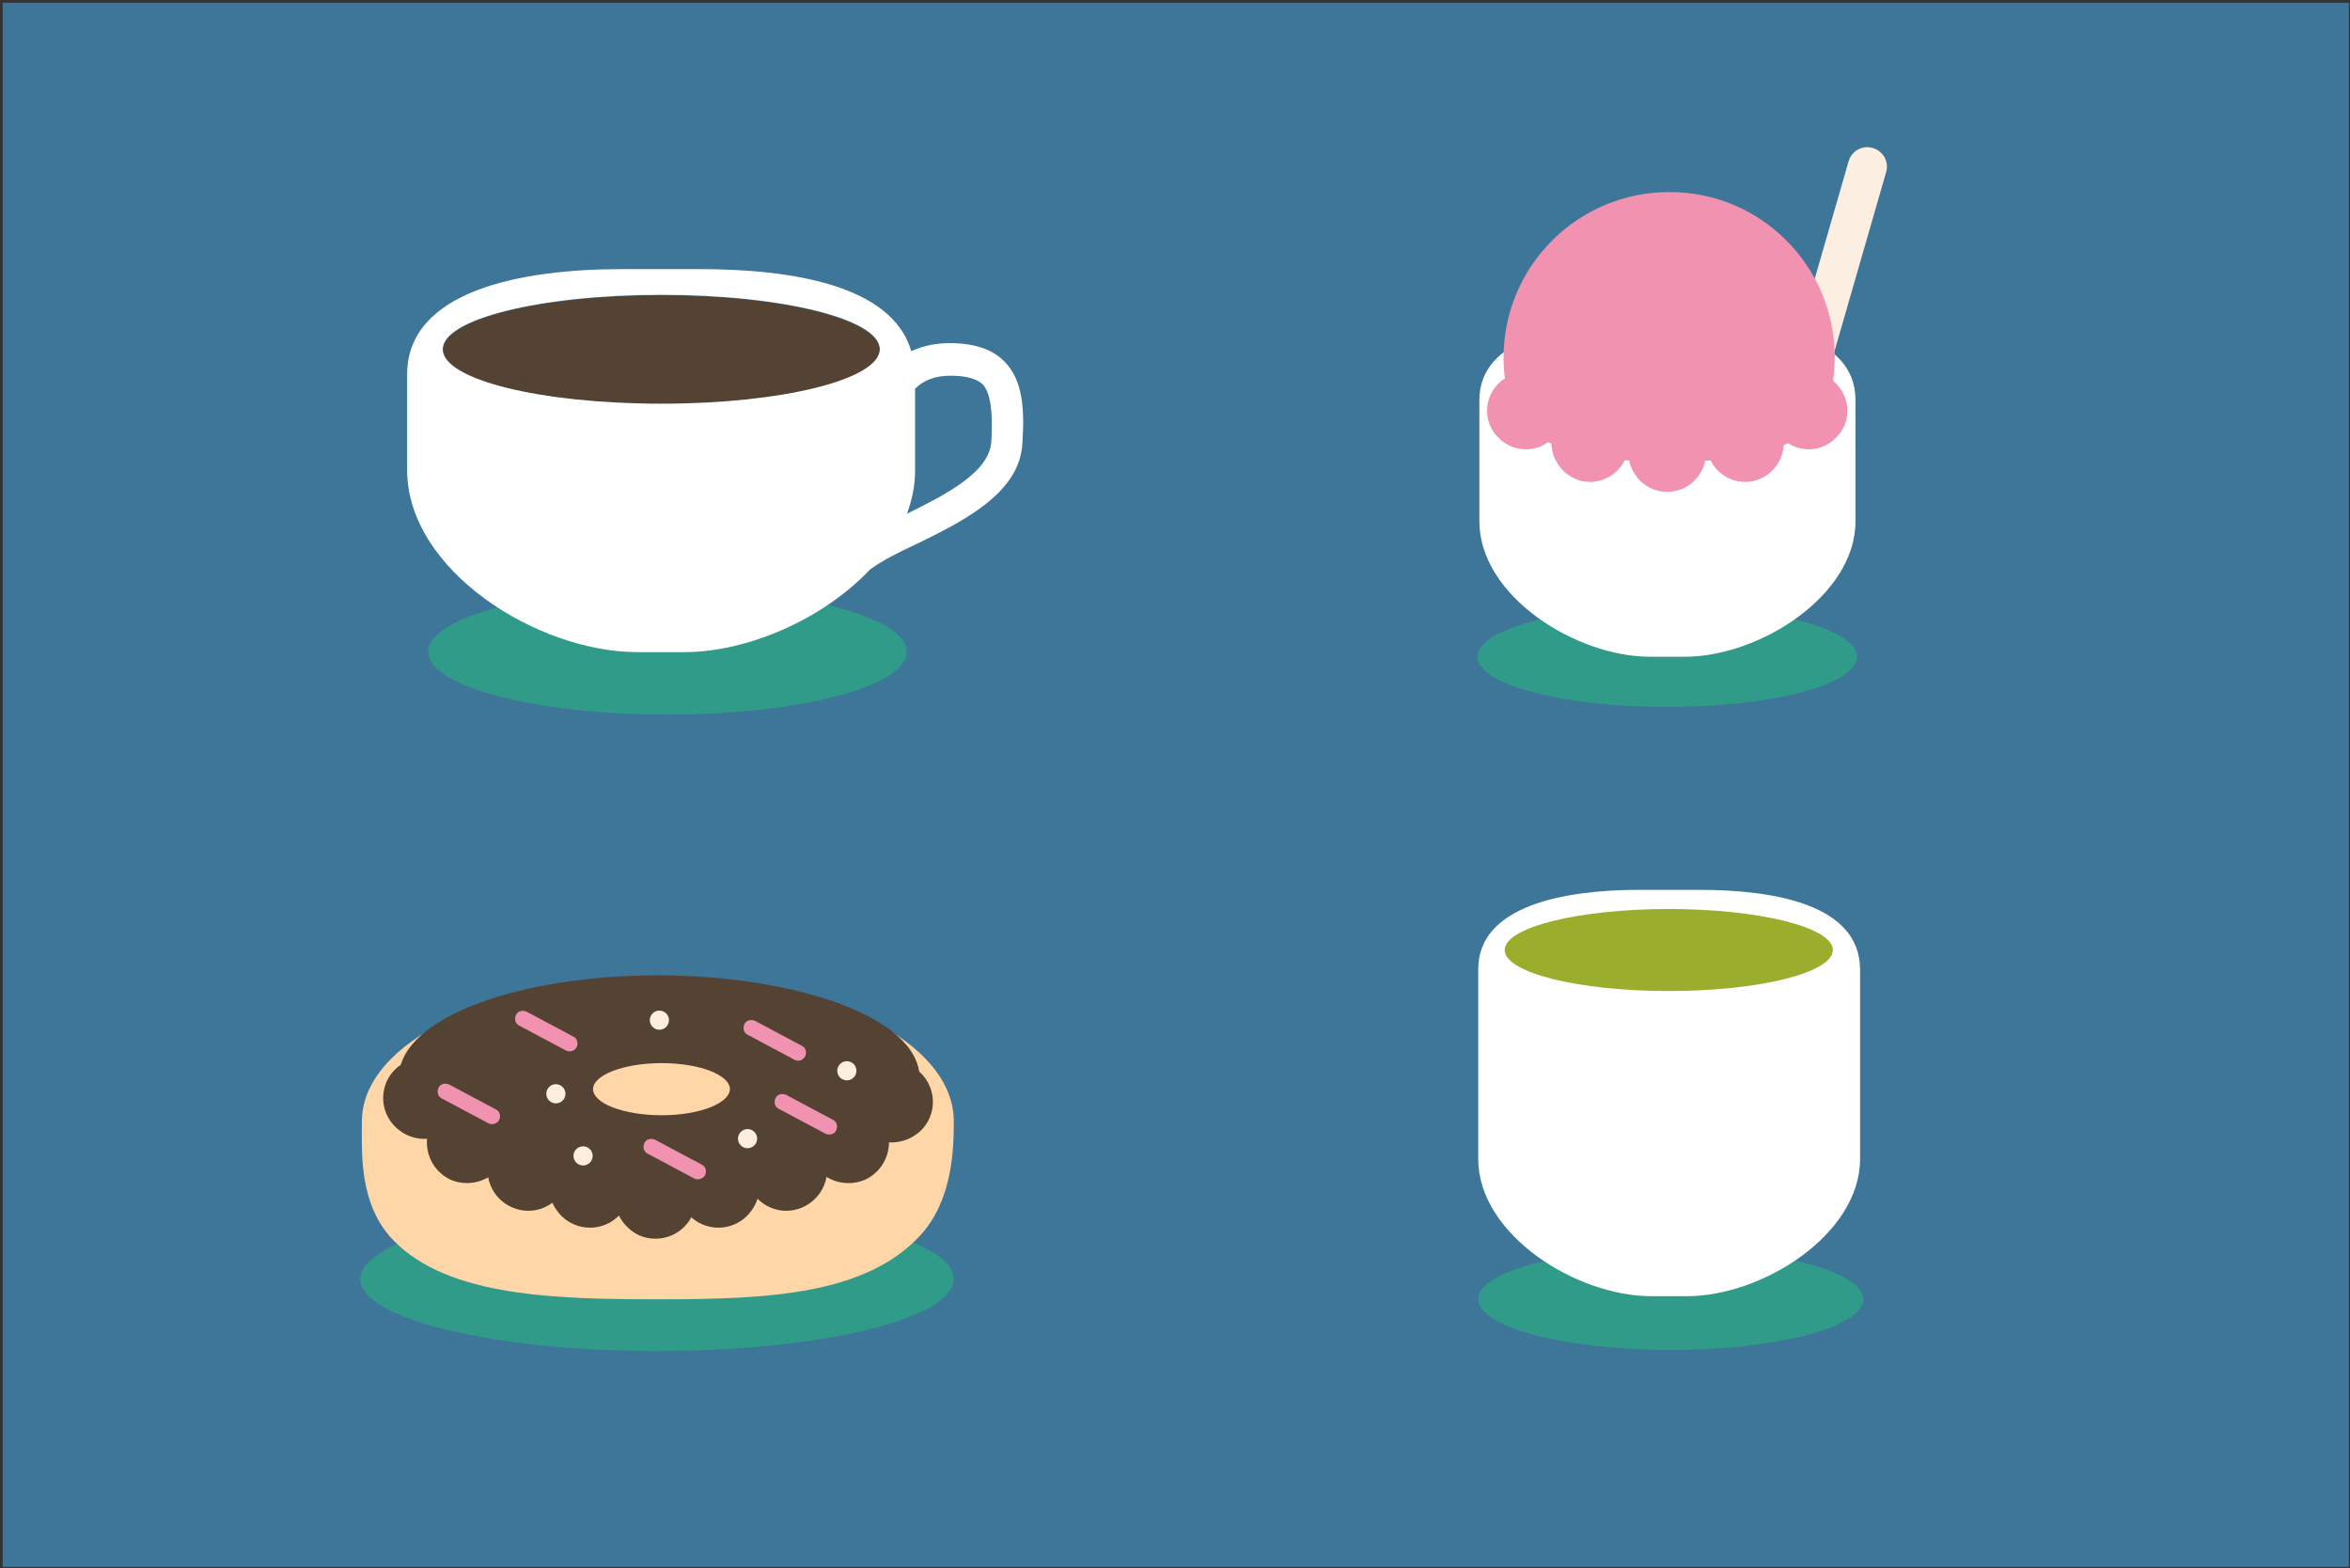 <?xml version="1.0" encoding="UTF-8"?>
<svg width="613px" height="409px" viewBox="0 0 613 409" version="1.1" xmlns="http://www.w3.org/2000/svg" xmlns:xlink="http://www.w3.org/1999/xlink">
    <rect x="0" y="0" width="613" height="409" fill="#333333" stroke="none"/>
    <!-- Generator: Sketch 3.8.3 (29802) - http://www.bohemiancoding.com/sketch -->
    <title>treats</title>
    <desc>Created with Sketch.</desc>
    <defs></defs>
    <g id="Page-1" stroke="none" stroke-width="1" fill="none" fill-rule="evenodd">
        <g id="treats">
            <g id="Layer_1">
                <rect id="Rectangle-path" fill="#3D7699" x="0.7" y="0.7" width="612" height="408"></rect>
                <g id="Group" transform="translate(106, 70)">
                    <ellipse id="XMLID_209_" fill="#544332" cx="66.5" cy="21.2" rx="57" ry="14.2"></ellipse>
                    <g>
                        <ellipse id="Oval" fill="#319B89" cx="68.1" cy="100" rx="62.4" ry="16.4"></ellipse>
                        <path d="M156.2,24.5 C153,21.1 148.2,19.5 141.7,19.5 C138.7,19.5 135.2,20 131.7,21.6 C126.7,4.3 100.3,0.2 76.6,0.2 L56.1,0.2 C30,0.2 0.2,5.8 0.2,27.7 L0.2,52.6 C0.2,78.7 34.1,100.1 60.3,100.1 L72.5,100.1 C89,100.1 108.7,91.5 120.9,78.6 C121.2,78.4 121.4,78.2 121.6,78.1 C124.4,76.1 128.5,74 133.1,71.9 C145.1,66 160.1,58.7 160.7,45.5 C161.3,36.4 160.7,29.2 156.2,24.5 L156.2,24.5 Z M66.5,35.3 C35,35.3 9.5,29 9.5,21.1 C9.5,13.2 35,6.9 66.5,6.9 C98,6.9 123.5,13.2 123.5,21.1 C123.4,29 97.9,35.3 66.5,35.3 L66.5,35.3 Z M152.6,45.1 C152.2,53.2 140.5,59.1 130.6,64 C131.9,60.4 132.7,56.7 132.7,52.8 L132.7,31.4 C134.9,29.2 137.9,28 141.9,28 C146.1,28 148.8,28.8 150.4,30.3 C152.8,33 152.9,39.3 152.6,45.1 L152.6,45.1 Z" id="XMLID_210_" fill="#FFFFFF"></path>
                    </g>
                </g>
                <g id="Group" transform="translate(385, 232)">
                    <ellipse id="Oval" fill="#319B89" cx="50.8" cy="106.9" rx="50.2" ry="13.2"></ellipse>
                    <g>
                        <path d="M58.1,0.1 L42.6,0.1 C22.9,0.1 0.6,4.3 0.6,20.8 L0.6,70.3 C0.6,90 26.1,106.1 45.8,106.1 L55,106.1 C74.7,106.1 100.2,90 100.2,70.3 L100.2,20.8 C100.1,3.9 77.8,0.1 58.1,0.1 L58.1,0.1 Z" id="XMLID_49_" fill="#FFFFFF"></path>
                        <ellipse id="XMLID_47_" fill="#9BAD2D" cx="50.3" cy="15.8" rx="42.8" ry="10.7"></ellipse>
                    </g>
                </g>
                <g id="Group" transform="translate(385, 38)">
                    <ellipse id="Oval" fill="#319B89" cx="49.9" cy="133.3" rx="49.5" ry="13.1"></ellipse>
                    <path d="M83.6,69.7 L83.6,69.7 C80.8,68.9 79.3,66 80.1,63.4 L97.2,4.1 C98,1.3 100.9,-0.2 103.5,0.6 L103.5,0.6 C106.3,1.4 107.8,4.3 107,6.9 L89.9,66.2 C89.1,69 86.2,70.5 83.6,69.7 L83.6,69.7 Z" id="Shape" fill="#FCEEE0"></path>
                    <path d="M57.6,45.9 L42.3,45.9 C22.9,45.9 0.9,50.1 0.9,66.3 L0.9,98 C0.9,117.4 26,133.3 45.4,133.3 L54.5,133.3 C73.9,133.3 99,117.4 99,98 L99,66.3 C99,49.7 77,45.9 57.6,45.9 L57.6,45.9 Z" id="XMLID_1_" fill="#FFFFFF"></path>
                    <path d="M93.6,55.3 C93.6,79.2 74.2,82.4 50.4,82.4 C26.5,82.4 7.2,79.2 7.2,55.3 C7.2,31.4 26.6,12.1 50.4,12.1 C74.2,12 93.6,31.3 93.6,55.3 L93.6,55.3 Z" id="Shape" fill="#F092B0"></path>
                    <path d="M20.1,76.2 C24.1,72.2 21.3,68.6 17.4,64.7 C13.4,60.7 9.8,58.1 5.9,62 C1.9,66 1.9,72.3 5.9,76.2 C9.8,80.2 16.3,80.2 20.1,76.2 L20.1,76.2 Z" id="Shape" fill="#F092B0"></path>
                    <path d="M79.7,76.2 C75.7,72.2 78.5,68.6 82.4,64.7 C86.4,60.7 90,58.1 93.9,62 C97.9,66 97.9,72.3 93.9,76.2 C90,80.2 83.7,80.2 79.7,76.2 L79.7,76.2 Z" id="Shape" fill="#F092B0"></path>
                    <path d="M39.8,80.2 C39.8,74.7 44.3,73.9 49.9,73.9 C55.5,73.9 60,74.6 60,80.2 C60,85.7 55.5,90.3 49.9,90.3 C44.3,90.3 39.8,85.7 39.8,80.2 L39.8,80.2 Z" id="Shape" fill="#F092B0"></path>
                    <path d="M19.9,75.5 C21,70.1 25.6,70.3 31,71.4 C36.4,72.5 40.7,74.2 39.6,79.7 C38.5,85.1 33.2,88.6 27.7,87.5 C22.3,86.2 18.8,80.9 19.9,75.5 L19.9,75.5 Z" id="Shape" fill="#F092B0"></path>
                    <path d="M80.1,75.5 C79,70.1 74.4,70.3 69,71.4 C63.6,72.5 59.3,74.2 60.4,79.7 C61.5,85.1 66.8,88.6 72.3,87.5 C77.8,86.2 81.2,80.9 80.1,75.5 L80.1,75.5 Z" id="Shape" fill="#F092B0"></path>
                </g>
                <g id="Group" transform="translate(94, 254)">
                    <ellipse id="Oval" fill="#319B89" cx="77.4" cy="79.6" rx="77.4" ry="18.8"></ellipse>
                    <path d="M154.8,38.5 C154.8,46.1 154.4,59.2 146,68.3 C131.7,83.7 106.3,84.9 78.5,84.9 C51.5,84.9 23,84.4 8.6,69.5 C-0.5,60.1 0.4,46.4 0.4,38.5 C0.4,17.8 34.4,1.1 78.4,1.1 C122.4,1.1 154.8,17.9 154.8,38.5 L154.8,38.5 Z" id="Shape" fill="#FFD6A8"></path>
                    <path d="M77.5,0.4 C42.6,0.4 10,11 10,27.3 C10,43.6 42.7,59.6 77.5,59.6 C112.4,59.6 145.9,43.7 145.9,27.3 C145.9,10.9 112.3,0.4 77.5,0.4 L77.5,0.4 Z M78.6,36.9 C68.7,36.9 60.7,33.8 60.7,30.1 C60.7,26.4 68.7,23.3 78.6,23.3 C88.5,23.3 96.4,26.4 96.4,30.1 C96.3,33.8 88.4,36.9 78.6,36.9 L78.6,36.9 Z" id="Shape" fill="#544332"></path>
                    <path d="M24.2,40 C28.4,35.8 25.5,31.9 21.3,27.8 C17.1,23.7 13.2,20.9 9.1,24.9 C4.9,29 4.9,35.8 9.1,39.9 C13.3,44.1 20,44.1 24.2,40 L24.2,40 Z" id="Shape" fill="#544332"></path>
                    <path d="M131.1,41 C126.9,36.8 129.8,32.9 134,28.8 C138.2,24.7 142.1,21.9 146.2,25.9 C150.4,30.1 150.4,36.8 146.2,40.9 C141.9,45 135.2,45 131.1,41 L131.1,41 Z" id="Shape" fill="#544332"></path>
                    <path d="M66.4,58.5 C66.4,52.6 71.2,51.9 77,51.9 C82.9,51.9 87.6,52.7 87.6,58.5 C87.6,64.4 82.8,69.1 77,69.1 C74.2,69.1 71.8,68.1 69.9,66.3 C67.8,64.4 66.4,61.7 66.4,58.5 L66.4,58.5 Z" id="Shape" fill="#544332"></path>
                    <path d="M49.5,53.3 C50.7,47.6 55.5,47.8 61.3,49 C67,50.2 71.5,52 70.3,57.8 C69.1,63.5 63.5,67.2 57.7,66 C55,65.4 52.8,63.9 51.3,61.8 C49.5,59.4 48.8,56.4 49.5,53.3 L49.5,53.3 Z" id="Shape" fill="#544332"></path>
                    <path d="M103.8,53.3 C102.6,47.6 97.8,47.8 92,49 C86.3,50.2 81.8,52 83,57.8 C84.2,63.5 89.8,67.2 95.6,66 C98.3,65.4 100.5,63.9 102,61.8 C103.8,59.4 104.5,56.4 103.8,53.3 L103.8,53.3 Z" id="Shape" fill="#544332"></path>
                    <path d="M33.4,49 C34.6,43.3 39.4,43.5 45.1,44.6 C50.8,45.8 55.3,47.6 54.2,53.3 C53,59 47.4,62.8 41.7,61.6 C35.9,60.4 32.2,54.8 33.4,49 L33.4,49 Z" id="Shape" fill="#544332"></path>
                    <path d="M121.5,49 C120.3,43.3 115.5,43.5 109.8,44.6 C104.1,45.8 99.6,47.6 100.7,53.3 C101.9,59 107.5,62.8 113.2,61.6 C118.9,60.4 122.8,54.8 121.5,49 L121.5,49 Z" id="Shape" fill="#544332"></path>
                    <path d="M113.2,22.4 L101,15.9 C100,15.4 99.7,14.2 100.2,13.1 L100.2,13.1 C100.7,12.1 101.9,11.8 103,12.3 L115.2,18.8 C116.2,19.3 116.5,20.5 116,21.6 L116,21.6 C115.4,22.6 114.2,23 113.2,22.4 L113.2,22.4 Z" id="Shape" fill="#F092B0"></path>
                    <path d="M53.6,20 L41.4,13.5 C40.4,13 40.1,11.8 40.6,10.7 L40.6,10.7 C41.1,9.7 42.3,9.4 43.4,9.9 L55.6,16.4 C56.6,16.9 56.9,18.1 56.4,19.2 L56.4,19.2 C55.8,20.2 54.6,20.5 53.6,20 L53.6,20 Z" id="Shape" fill="#F092B0"></path>
                    <path d="M87.1,53.4 L74.9,46.9 C73.9,46.4 73.6,45.2 74.1,44.1 L74.1,44.1 C74.6,43.1 75.8,42.8 76.9,43.3 L89.1,49.8 C90.1,50.3 90.4,51.5 89.9,52.6 L89.9,52.6 C89.3,53.5 88,53.9 87.1,53.4 L87.1,53.4 Z" id="Shape" fill="#F092B0"></path>
                    <circle id="Oval" fill="#FCEEE0" cx="78" cy="12.1" r="2.5"></circle>
                    <circle id="Oval" fill="#FCEEE0" cx="51" cy="31.3" r="2.5"></circle>
                    <circle id="Oval" fill="#FCEEE0" cx="126.9" cy="25.3" r="2.5"></circle>
                    <path d="M136.9,39.5 C134.5,34.2 129.8,35.4 124.5,37.9 C119.2,40.3 115.1,43 117.6,48.4 C120,53.8 126.4,56 131.7,53.7 C137,51.2 139.4,44.9 136.9,39.5 L136.9,39.5 Z" id="Shape" fill="#544332"></path>
                    <path d="M18.3,39.5 C20.7,34.2 25.4,35.4 30.7,37.9 C36,40.3 40.1,43 37.6,48.4 C35.2,53.7 28.8,56 23.5,53.7 C18.2,51.2 15.9,44.9 18.3,39.5 L18.3,39.5 Z" id="Shape" fill="#544332"></path>
                    <path d="M121.3,41.7 L109.1,35.2 C108.1,34.7 107.8,33.5 108.3,32.4 L108.3,32.4 C108.8,31.4 110,31.1 111.1,31.6 L123.3,38.1 C124.3,38.6 124.6,39.8 124.1,40.9 L124.1,40.9 C123.6,41.9 122.3,42.2 121.3,41.7 L121.3,41.7 Z" id="Shape" fill="#F092B0"></path>
                    <circle id="Oval" fill="#FCEEE0" cx="101" cy="43" r="2.5"></circle>
                    <circle id="Oval" fill="#FCEEE0" cx="58.1" cy="47.5" r="2.5"></circle>
                    <path d="M33.4,39 L21.2,32.5 C20.2,32 19.9,30.8 20.4,29.7 L20.4,29.7 C20.9,28.7 22.1,28.4 23.2,28.9 L35.4,35.4 C36.4,35.9 36.7,37.1 36.2,38.2 L36.2,38.2 C35.6,39.1 34.4,39.5 33.4,39 L33.4,39 Z" id="Shape" fill="#F092B0"></path>
                </g>
            </g>
        </g>
    </g>
</svg>